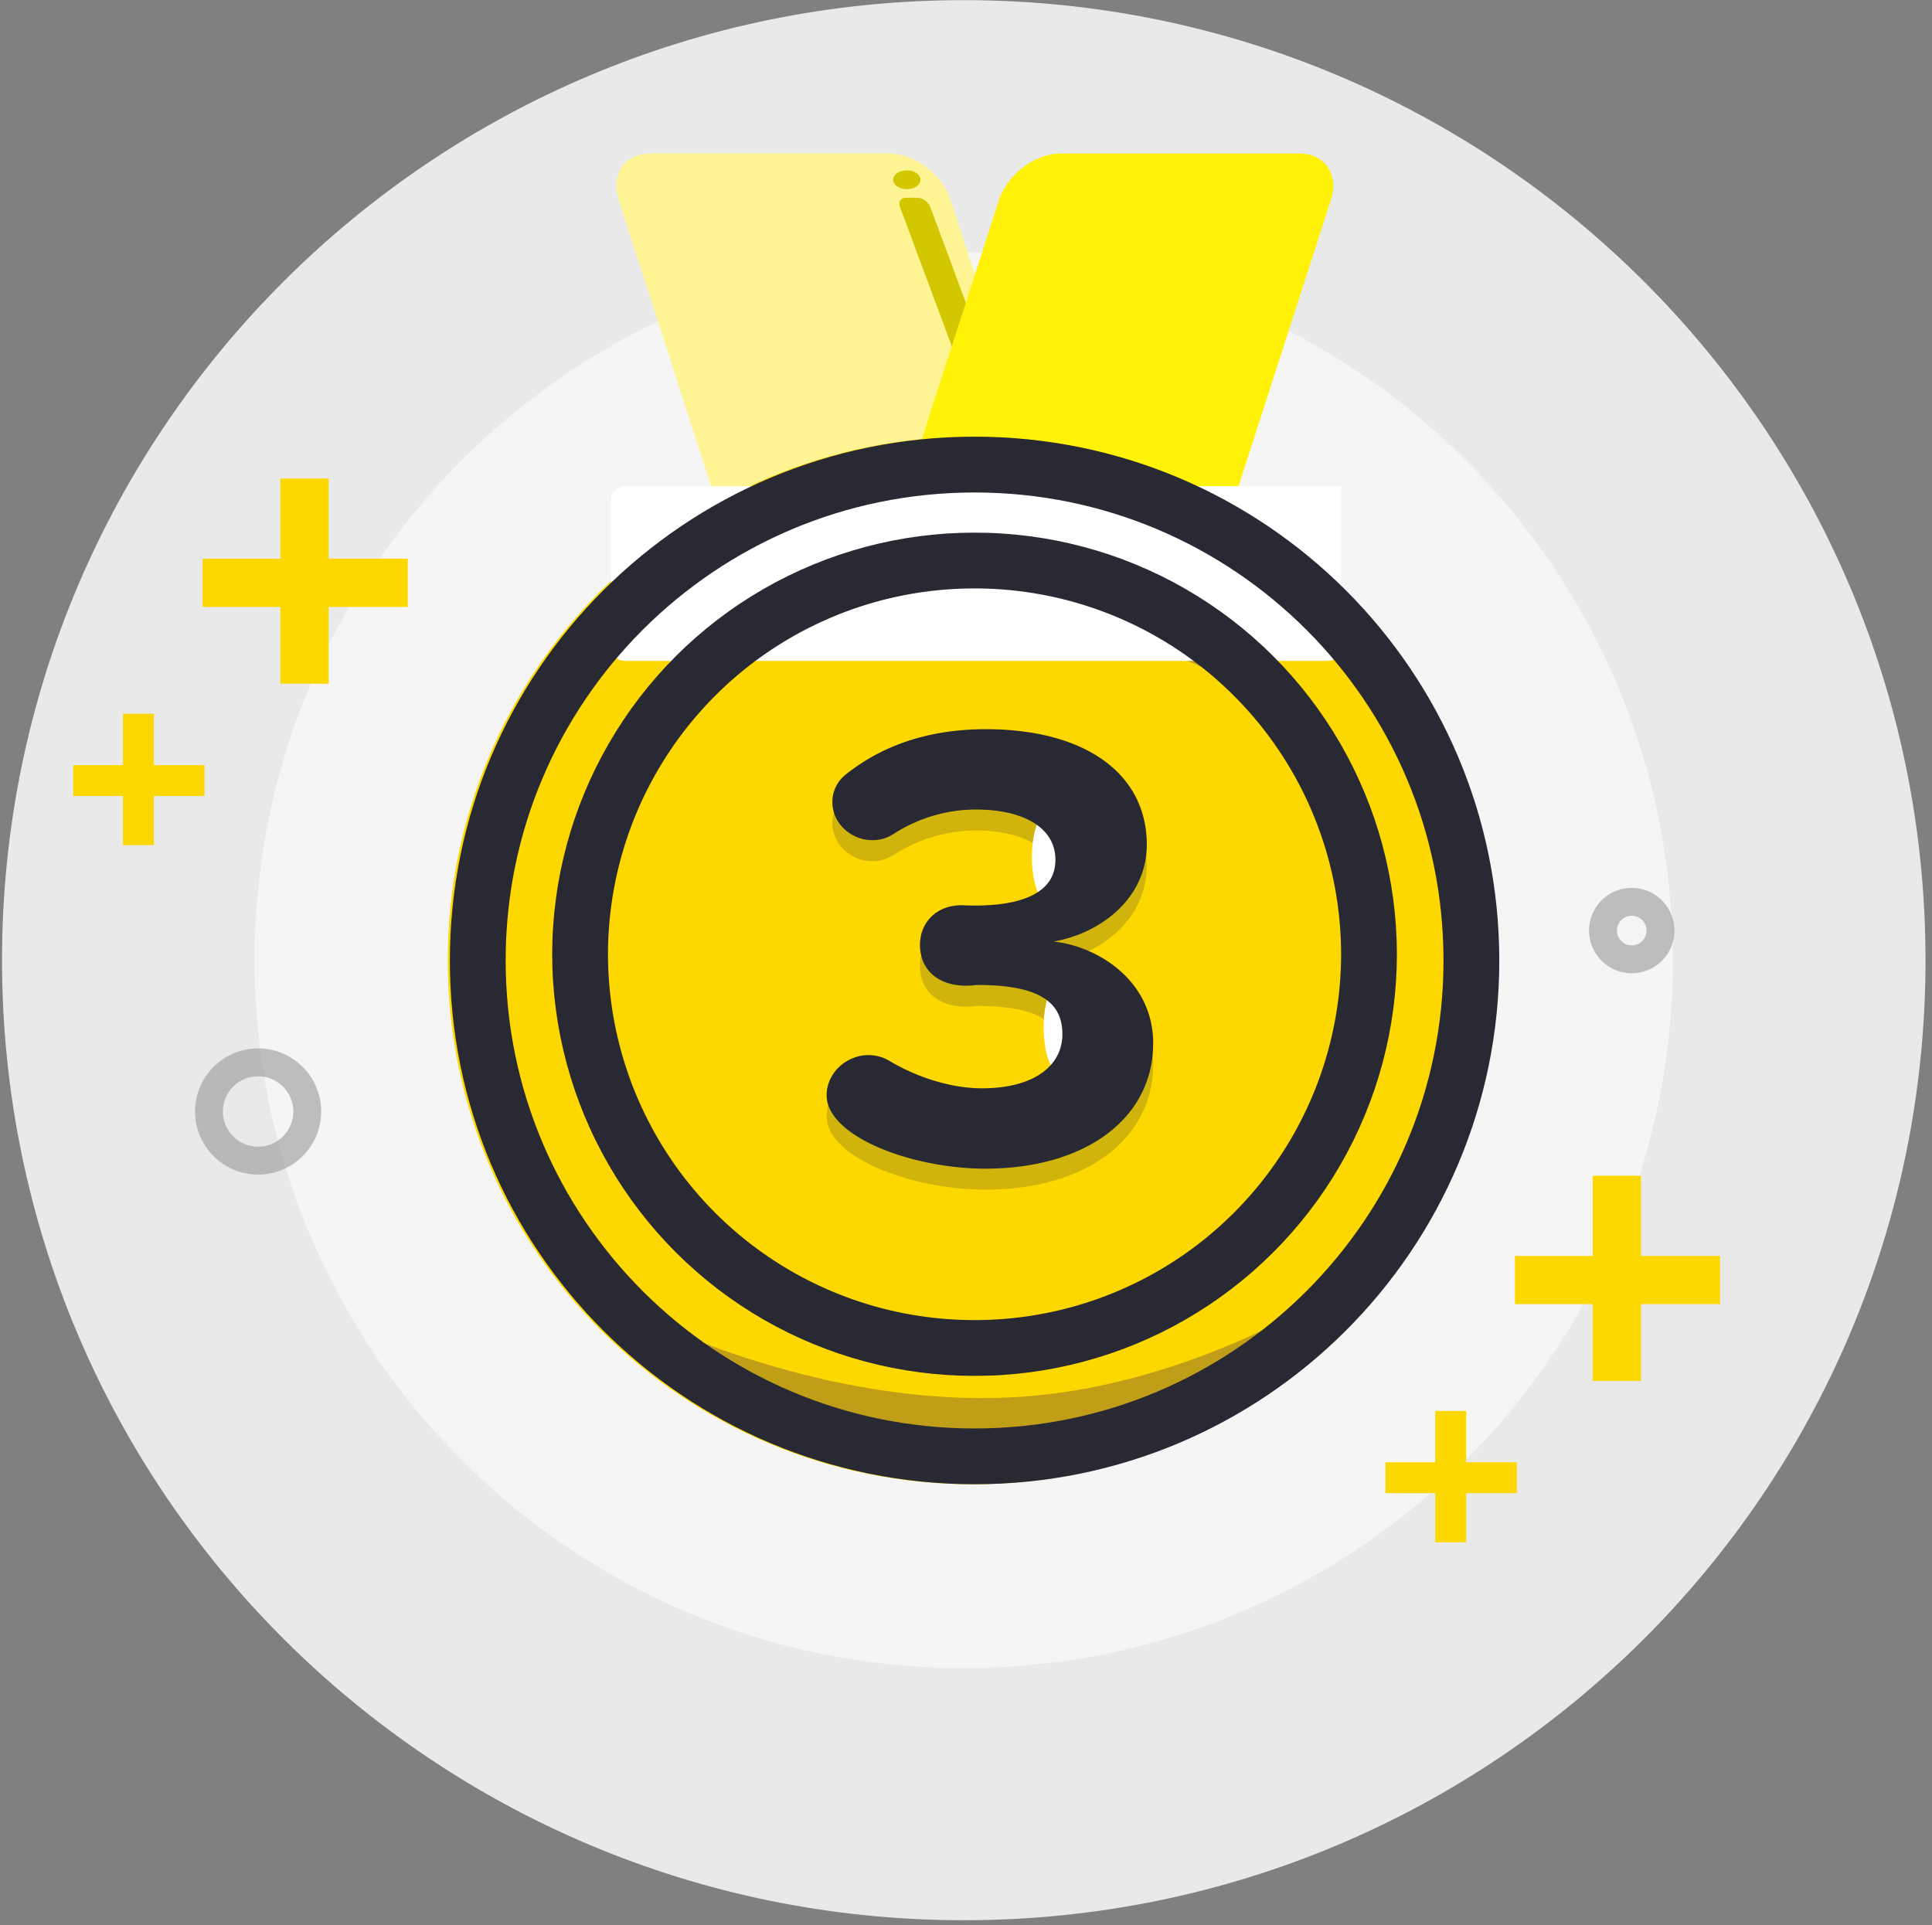 <svg xmlns="http://www.w3.org/2000/svg" xmlns:xlink="http://www.w3.org/1999/xlink" width="277" height="276" viewBox="0 0 277 276"><rect x="0" y="0" width="277" height="276" fill="#808080" stroke="none"/><defs><path id="7ld8a" d="M858.5 3224.71c0-41.48 33.68-75.1 75.23-75.1 41.55 0 75.23 33.62 75.23 75.1s-33.68 75.1-75.23 75.1c-41.55 0-75.23-33.62-75.23-75.1z"/><path id="7ld8b" d="M873.17 3223.82a60.5 60.5 0 0 1 60.55-60.45 60.5 60.5 0 0 1 60.56 60.45 60.5 60.5 0 0 1-60.56 60.45 60.5 60.5 0 0 1-60.55-60.45z"/><path id="7ld8c" d="M821.96 3246.36a9.04 9.04 0 1 1 18.09.01 9.04 9.04 0 0 1-18.09-.01z"/><path id="7ld8d" d="M1021.83 3220.41a6.12 6.12 0 1 1 12.24.02 6.12 6.12 0 0 1-12.24-.01z"/><path id="7ld8e" d="M794.29 3224.67c0-76.02 61.74-137.65 137.89-137.65 76.15 0 137.89 61.63 137.89 137.65 0 76.02-61.74 137.65-137.89 137.65-76.15 0-137.89-61.63-137.89-137.65z"/><path id="7ld8f" d="M830.5 3224.67c0-56.06 45.52-101.5 101.67-101.5 56.16 0 101.68 45.44 101.68 101.5s-45.52 101.5-101.67 101.5c-56.16 0-101.68-45.44-101.68-101.5z"/><path id="7ld8g" d="M999.78 3308.13v-7.04h-7.14v-4.43h7.14v-7.36h4.43v7.36h7.26v4.43h-7.26v7.04z"/><path id="7ld8h" d="M1022.35 3284.99v-11.01h-11.15v-6.91h11.15v-11.5h6.92v11.5h11.34v6.91h-11.34v11.01z"/><path id="7ld8i" d="M811.63 3208.17v-7.04h-7.14v-4.43h7.14v-7.36h4.43v7.36h7.26v4.43h-7.26v7.04z"/><path id="7ld8j" d="M834.2 3185.03v-11.01h-11.15v-6.91h11.15v-11.5h6.92v11.5h11.34v6.91h-11.34v11.01z"/><path id="7ld8k" d="M887.28 3109.01h34.18c3.7 0 7.67 3 8.86 6.7l23.73 73.59c1.2 3.7-.84 6.7-4.54 6.7h-34.18c-3.7 0-7.67-3-8.86-6.7l-23.74-73.6c-1.2-3.7.84-6.69 4.55-6.69z"/><path id="7ld8l" d="M922.05 3112.77c0-.75.88-1.35 1.96-1.35s1.96.6 1.96 1.35c0 .75-.88 1.35-1.96 1.35s-1.96-.6-1.96-1.35z"/><path id="7ld8m" d="M923.88 3115.35h1.66c.74 0 1.57.6 1.84 1.34l20.9 56.2c.28.74-.1 1.34-.83 1.34h-1.67c-.74 0-1.56-.6-1.83-1.34l-20.91-56.2c-.28-.74.1-1.34.84-1.34z"/><path id="7ld8n" d="M980.26 3109.01h-34.18c-3.7 0-7.67 3-8.86 6.7l-23.74 73.59c-1.2 3.7.84 6.7 4.55 6.7h34.18c3.7 0 7.67-3 8.86-6.7l23.73-73.6c1.2-3.7-.84-6.69-4.54-6.69z"/><path id="7ld8o" d="M858.2 3224.71c0-41.48 33.68-75.1 75.23-75.1 41.55 0 75.23 33.62 75.23 75.1s-33.68 75.1-75.23 75.1c-41.55 0-75.23-33.62-75.23-75.1z"/><path id="7ld8p" d="M881.61 3273.66s29.06 25.5 59.65 22.75c30.6-2.76 51.6-29.11 51.6-29.11s-24.46 18.73-54.28 20.07c-29.83 1.34-56.97-13.71-56.97-13.71z"/><path id="7ld8q" d="M886.62 3187.16s25.4-22.5 52.15-20.08c26.74 2.43 45.12 25.69 45.12 25.69s-21.39-16.53-47.46-17.72c-26.08-1.18-49.81 12.11-49.81 12.11z"/><path id="7ld8r" d="M881.61 3158.71c0-1.1.9-2 2-2H986.3v23.05a2 2 0 0 1-2 2H883.61a2 2 0 0 1-2-2z"/><path id="7ld8w" d="M959.33 3239.65c0 10.51-9.43 17.92-24.09 17.92-8.8 0-19.15-3.29-21.99-8.05a4.6 4.6 0 0 1-.73-2.46c0-3.3 2.93-5.77 5.95-5.77 1.1 0 2.2.28 3.21.92 4.03 2.38 8.89 3.84 13.1 3.84 7.42 0 11.54-3.2 11.54-7.77 0-4.85-3.75-7.05-12.27-7.05-4.76.64-8.15-1.64-8.15-5.76 0-3.2 2.38-5.67 5.95-5.67 7.97.37 13.47-1.46 13.47-6.5 0-4.84-4.95-7.22-11.36-7.22-4.22 0-8.25 1.2-11.82 3.48a5.4 5.4 0 0 1-3.12.91c-2.84 0-5.68-2.28-5.68-5.48 0-1.47.65-2.93 1.93-3.94 5.04-4.02 11.63-6.49 20.06-6.49 14.3 0 23.09 6.4 23.09 16.55 0 7.69-6.6 12.72-13.38 13.9 6.23.64 14.3 5.5 14.3 14.64z"/><path id="7ld8x" d="M941.95 3209.9c0-3.58 1.03-6.48 2.29-6.48s2.29 2.9 2.29 6.49c0 3.58-1.03 6.48-2.29 6.48s-2.29-2.9-2.29-6.48z"/><path id="7ld8y" d="M943.63 3234.32c0-3.58 1.03-6.48 2.29-6.48s2.29 2.9 2.29 6.48c0 3.59-1.03 6.49-2.29 6.49s-2.29-2.9-2.29-6.49z"/><path id="7ld8z" d="M959.33 3236.64c0 10.51-9.43 17.92-24.09 17.92-8.8 0-19.15-3.29-21.99-8.05a4.6 4.6 0 0 1-.73-2.46c0-3.3 2.93-5.77 5.95-5.77 1.1 0 2.2.28 3.21.92 4.03 2.38 8.89 3.84 13.1 3.84 7.42 0 11.54-3.2 11.54-7.77 0-4.85-3.75-7.05-12.27-7.05-4.76.64-8.15-1.64-8.15-5.76 0-3.2 2.38-5.67 5.95-5.67 7.97.37 13.47-1.46 13.47-6.5 0-4.84-4.95-7.22-11.36-7.22-4.22 0-8.25 1.2-11.82 3.48a5.4 5.4 0 0 1-3.12.91c-2.84 0-5.68-2.28-5.68-5.48 0-1.47.65-2.93 1.93-3.94 5.04-4.02 11.63-6.49 20.06-6.49 14.3 0 23.09 6.4 23.09 16.55 0 7.69-6.6 12.72-13.38 13.9 6.23.64 14.3 5.5 14.3 14.64z"/><clipPath id="7ld8s"><use fill="#fff" xlink:href="#7ld8a"/></clipPath><clipPath id="7ld8t"><use fill="#fff" xlink:href="#7ld8b"/></clipPath><clipPath id="7ld8u"><use fill="#fff" xlink:href="#7ld8c"/></clipPath><clipPath id="7ld8v"><use fill="#fff" xlink:href="#7ld8d"/></clipPath></defs><g><g transform="translate(-794 -3087)"><g><g><g><g><use fill="#e9e9e9" xlink:href="#7ld8e"/></g><g><use fill="#f5f5f5" xlink:href="#7ld8f"/></g></g><g><use fill="#fdd800" xlink:href="#7ld8g"/></g><g><use fill="#fdd800" xlink:href="#7ld8h"/></g></g></g><g><g><g><use fill="#fdd800" xlink:href="#7ld8i"/></g><g><use fill="#fdd800" xlink:href="#7ld8j"/></g></g></g><g><g><use fill="#fff493" xlink:href="#7ld8k"/></g><g><g><use fill="#d2c700" xlink:href="#7ld8l"/></g><g><use fill="#d2c700" xlink:href="#7ld8m"/></g></g><g><use fill="#fff206" xlink:href="#7ld8n"/></g></g><g><g><use fill="#fdd800" xlink:href="#7ld8o"/></g><g><g opacity=".53"><use fill="#8c6a2c" xlink:href="#7ld8p"/></g><g opacity=".53"><use fill="#8c6a2c" xlink:href="#7ld8q"/></g><g><use fill="#fff" xlink:href="#7ld8r"/></g></g><g><use fill="#fff" fill-opacity="0" stroke="#292934" stroke-miterlimit="50" stroke-width="16" clip-path="url(&quot;#7ld8s&quot;)" xlink:href="#7ld8a"/></g><g><use fill="#fff" fill-opacity="0" stroke="#292934" stroke-miterlimit="50" stroke-width="16" clip-path="url(&quot;#7ld8t&quot;)" xlink:href="#7ld8b"/></g></g><g opacity=".59"><use fill="#fff" fill-opacity="0" stroke="#979797" stroke-miterlimit="50" stroke-width="8" clip-path="url(&quot;#7ld8u&quot;)" xlink:href="#7ld8c"/></g><g opacity=".59"><use fill="#fff" fill-opacity="0" stroke="#979797" stroke-miterlimit="50" stroke-width="8" clip-path="url(&quot;#7ld8v&quot;)" xlink:href="#7ld8d"/></g><g><g opacity=".21"><use fill="#292934" xlink:href="#7ld8w"/></g><g><use fill="#fff" xlink:href="#7ld8x"/></g><g><use fill="#fff" xlink:href="#7ld8y"/></g><g><use fill="#292934" xlink:href="#7ld8z"/></g></g></g></g></svg>